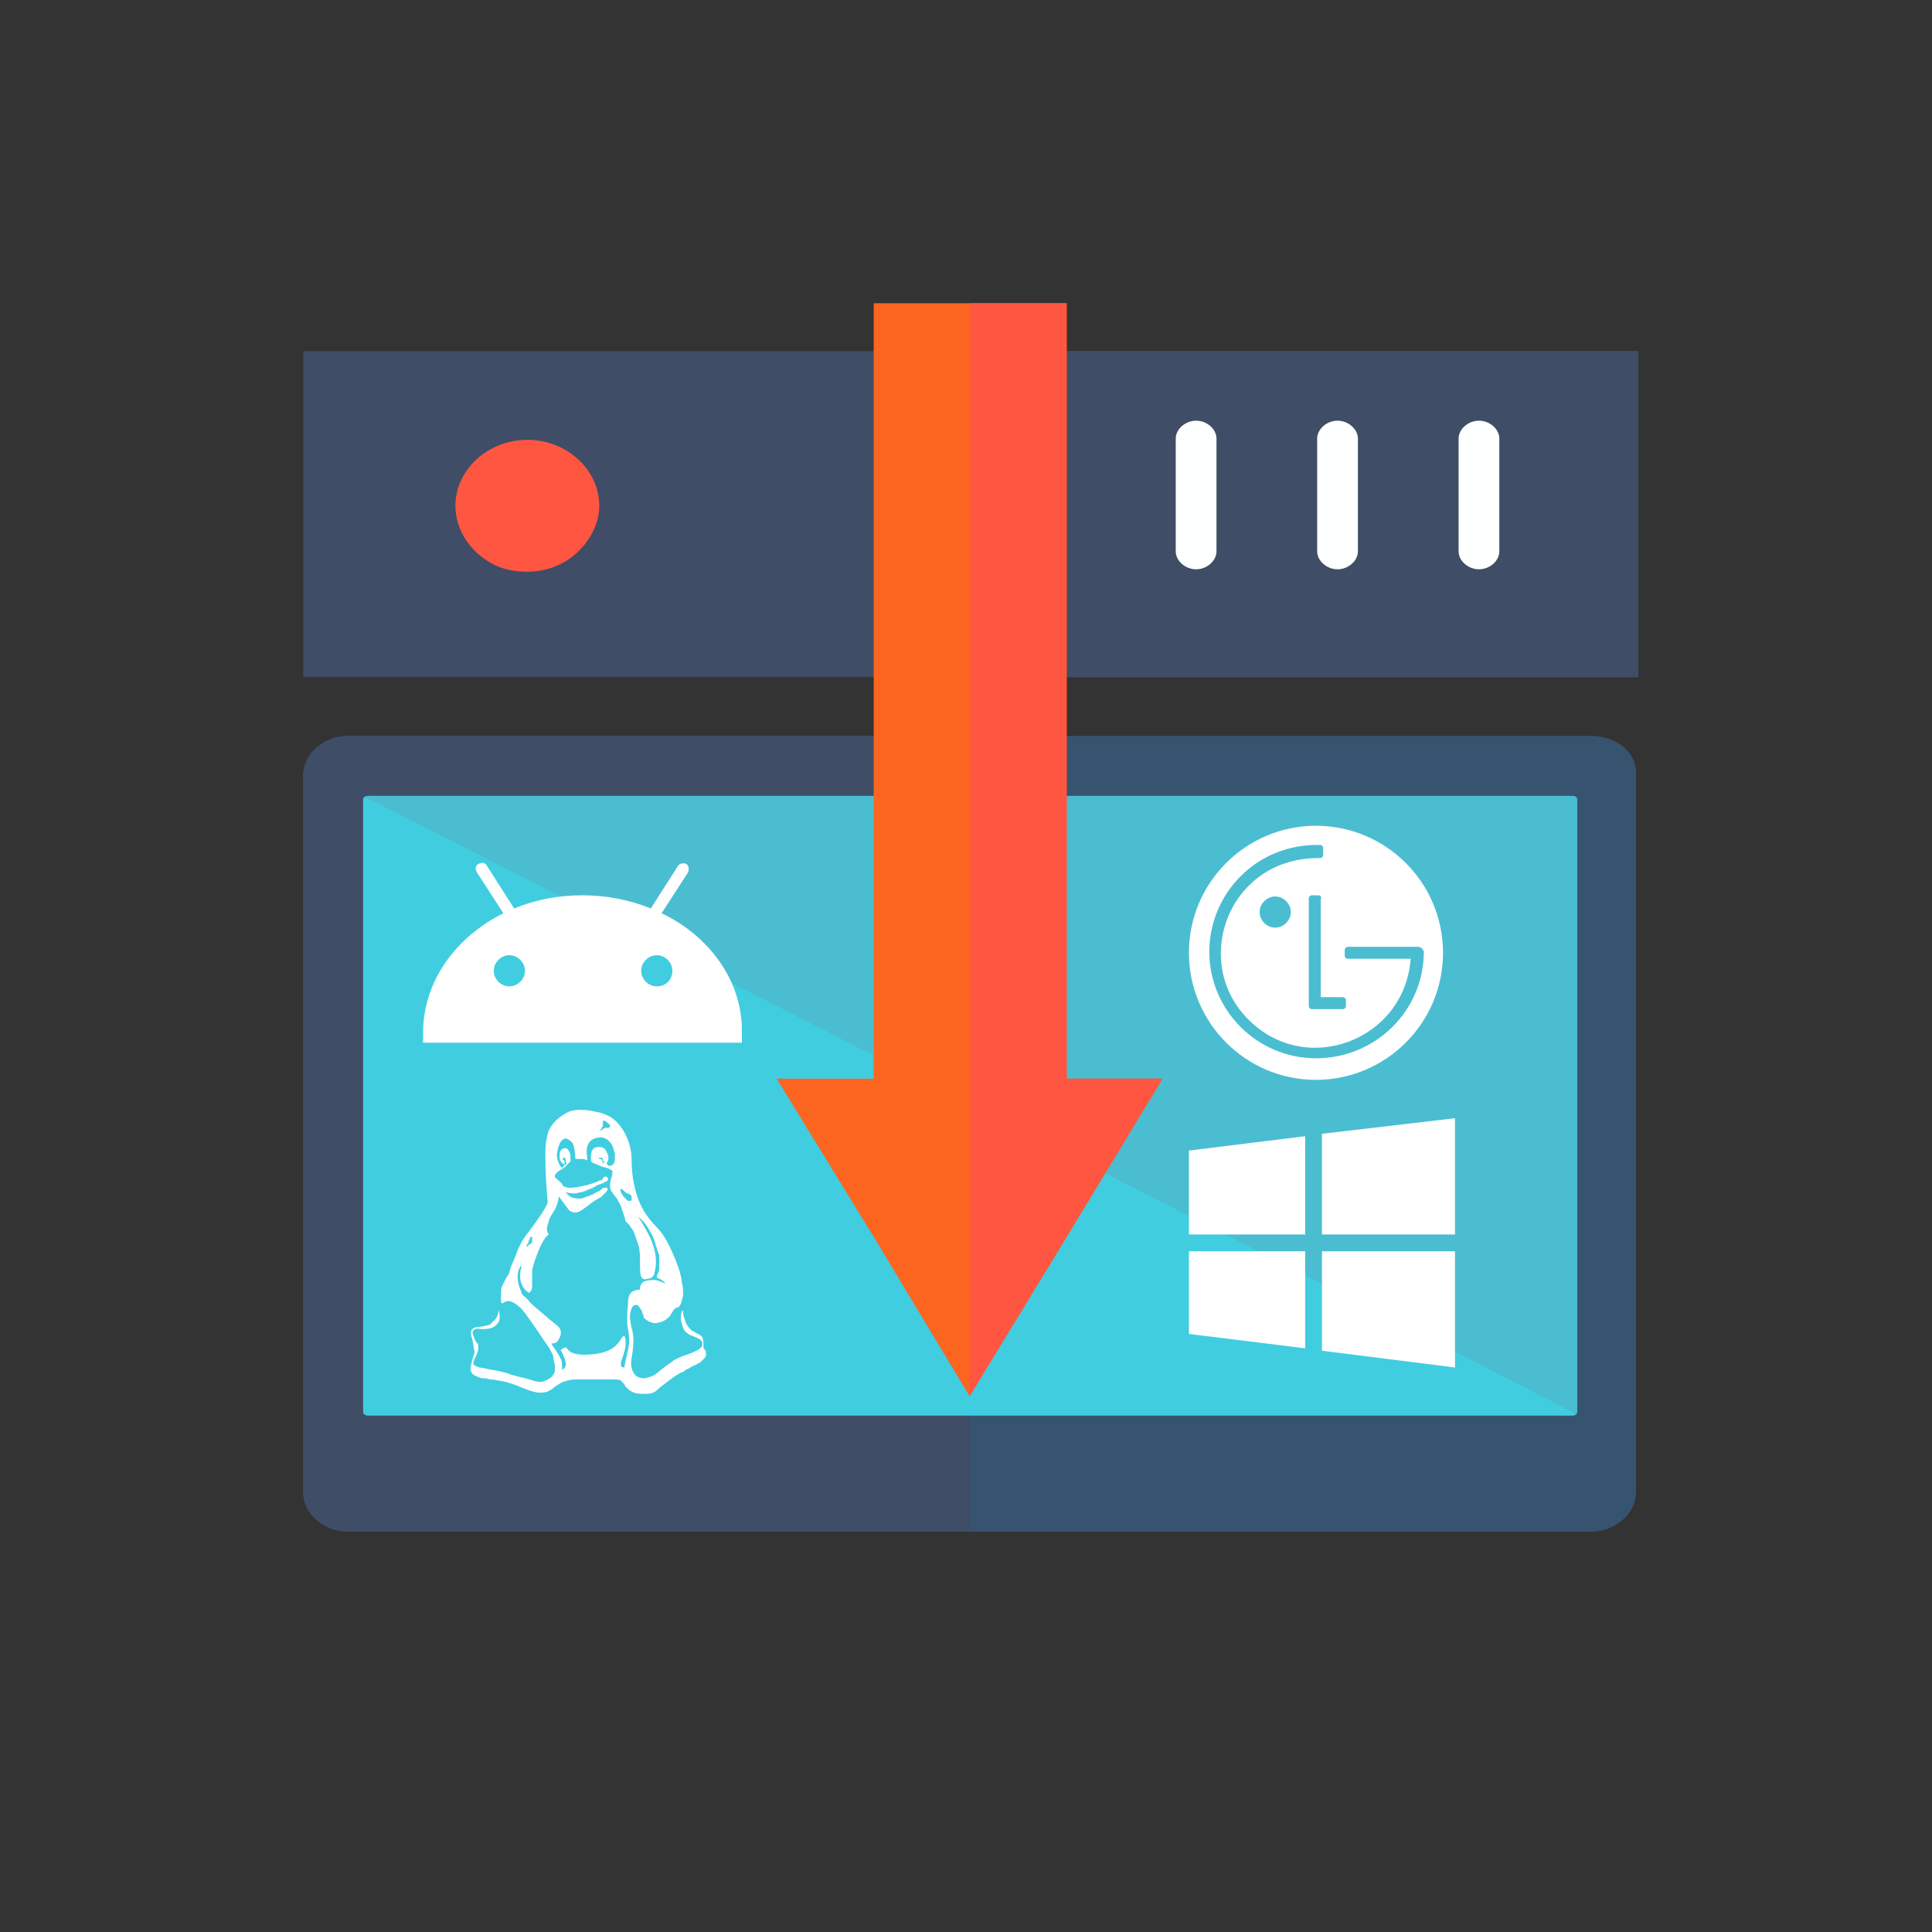 <?xml version="1.0" encoding="utf-8"?>
<!-- Generator: Adobe Illustrator 24.0.1, SVG Export Plug-In . SVG Version: 6.00 Build 0)  -->
<svg version="1.1" id="Capa_1" xmlns="http://www.w3.org/2000/svg" xmlns:xlink="http://www.w3.org/1999/xlink" x="0px" y="0px"
	 viewBox="0 0 161.2 161.2" style="enable-background:new 0 0 161.2 161.2;" xml:space="preserve">
<rect x="0" y="0" width="161.2" height="161.2" fill="#333333" stroke="none"/>
<style type="text/css">
	.st0{fill:#365370;}
	.st1{fill:#3F4D66;}
	.st2{fill:#4BBDD1;}
	.st3{fill:#40CDE0;}
	.st4{fill:#FF5642;}
	.st5{opacity:0.2;}
	.st6{fill:#FEFFFF;}
	.st7{fill:#FB6520;}
	.st8{fill:#FFFFFF;}
</style>
<g>
	<path class="st0" d="M132.7,61.4H29.1c-2.1,0-3.8,1.5-3.8,3.3v59.8c0,1.8,1.7,3.3,3.8,3.3H68h24.8h39.9c2.1,0,3.8-1.5,3.8-3.3V64.6
		C136.6,62.8,134.9,61.4,132.7,61.4z"/>
</g>
<g>
	<path class="st1" d="M80.9,61.4H29.1c-2.1,0-3.8,1.5-3.8,3.3v59.8c0,1.8,1.7,3.3,3.8,3.3H68h12.9L80.9,61.4z"/>
</g>
<g>
	<path class="st2" d="M131.6,117.8c0,0.2-0.2,0.3-0.4,0.3H30.7c-0.2,0-0.4-0.1-0.4-0.3V66.7c0-0.2,0.2-0.3,0.4-0.3h100.5
		c0.2,0,0.4,0.1,0.4,0.3V117.8z"/>
</g>
<g>
	<path class="st3" d="M131.5,118c-0.1,0.1-0.2,0.1-0.3,0.1H30.7c-0.2,0-0.4-0.1-0.4-0.3V66.7c0-0.1,0.1-0.1,0.1-0.2
		C30.4,66.4,131.6,117.9,131.5,118z"/>
</g>
<polyline class="st1" points="136.7,56.5 136.7,29.3 25.3,29.3 25.3,56.5 "/>
<polyline class="st1" points="136.7,56.5 136.7,29.3 81,29.3 81,56.5 "/>
<g>
	<g>
		<g>
			<path class="st4" d="M44,36.7c-3.3,0-6,2.5-6,5.5c0,2,1.2,3.8,3,4.8c0.9,0.5,1.9,0.7,3,0.7c2,0,3.7-0.9,4.8-2.3
				c0.7-0.9,1.2-2,1.2-3.2C50,39.2,47.3,36.7,44,36.7z"/>
		</g>
	</g>
	<g class="st5">
		<g>
			<path class="st4" d="M44,36.7v11c2,0,3.7-0.9,4.8-2.3c0.7-0.9,1.2-2,1.2-3.2C50,39.2,47.3,36.7,44,36.7z"/>
		</g>
	</g>
</g>
<g>
	<g>
		<path class="st6" d="M99.8,47.5c-0.9,0-1.7-0.7-1.7-1.5v-9.4c0-0.8,0.8-1.5,1.7-1.5s1.7,0.7,1.7,1.5v9.4
			C101.5,46.8,100.7,47.5,99.8,47.5z"/>
	</g>
</g>
<g>
	<g>
		<path class="st6" d="M111.6,47.5c-0.9,0-1.7-0.7-1.7-1.5v-9.4c0-0.8,0.8-1.5,1.7-1.5c0.9,0,1.7,0.7,1.7,1.5v9.4
			C113.3,46.8,112.5,47.5,111.6,47.5z"/>
	</g>
</g>
<g>
	<g>
		<path class="st6" d="M123.4,47.5c-0.9,0-1.7-0.7-1.7-1.5v-9.4c0-0.8,0.8-1.5,1.7-1.5c0.9,0,1.7,0.7,1.7,1.5v9.4
			C125.1,46.8,124.3,47.5,123.4,47.5z"/>
	</g>
</g>
<polyline class="st7" points="72.9,25.3 72.9,53.8 72.9,90 64.8,90 72.9,103.2 80.9,116.5 89,103.2 97,90 89,90 89,53.8 89,25.3 "/>
<polyline class="st4" points="80.9,25.3 80.9,116.5 80.9,116.5 89,103.2 97,90 89,90 89,53.8 89,25.3 "/>
<path class="st8" d="M55.2,76.2l2.2-3.4c0.1-0.2,0.1-0.5-0.1-0.7c-0.2-0.1-0.5-0.1-0.7,0.1l-2.3,3.6c-1.7-0.7-3.7-1.1-5.7-1.1
	c-2.1,0-4,0.4-5.7,1.1l-2.3-3.6c-0.1-0.2-0.4-0.3-0.7-0.1c-0.2,0.1-0.3,0.4-0.1,0.7l2.2,3.4c-4,2-6.7,5.7-6.7,10c0,0.3,0,0.5,0,0.8
	h26.6c0-0.3,0-0.5,0-0.8C62,81.9,59.2,78.1,55.2,76.2z M42.5,82.3c-0.7,0-1.3-0.6-1.3-1.3s0.6-1.3,1.3-1.3c0.7,0,1.3,0.6,1.3,1.3
	S43.2,82.3,42.5,82.3z M54.8,82.3c-0.7,0-1.3-0.6-1.3-1.3s0.6-1.3,1.3-1.3c0.7,0,1.3,0.6,1.3,1.3C56.1,81.8,55.5,82.3,54.8,82.3z"/>
<path class="st8" d="M58.4,111.4c0,0-0.1-0.1-0.2-0.1c-0.1-0.1-0.2-0.1-0.3-0.2c-0.1,0-0.2-0.1-0.3-0.2c-0.1-0.1-0.2-0.2-0.3-0.4
	c-0.1-0.1-0.1-0.3-0.2-0.5c-0.1-0.2-0.1-0.5-0.1-0.7c-0.1,0.1-0.2,0.3-0.2,0.6c0,0.3,0.1,0.6,0.2,0.9c0.1,0.3,0.4,0.5,0.6,0.6
	c0.3,0.1,0.5,0.2,0.7,0.3c0.2,0.1,0.3,0.2,0.3,0.4c0,0.1,0,0.3-0.2,0.4c-0.2,0.2-0.5,0.3-1,0.5c-0.6,0.2-1.1,0.4-1.3,0.6
	c-0.3,0.2-0.6,0.4-1.2,0.9c-0.3,0.3-0.7,0.4-1.1,0.5c-0.4,0-0.7-0.1-0.9-0.4c-0.2-0.3-0.3-0.7-0.2-1.3c0.2-1.1,0.2-1.9,0-2.5
	c-0.1-0.5-0.2-0.9-0.1-1.3c0.1-0.4,0.2-0.6,0.4-0.6c0.2-0.1,0.3,0.1,0.5,0.4c0,0,0.1,0.1,0.1,0.3c0.1,0.1,0.1,0.2,0.1,0.3
	c0,0.1,0.1,0.1,0.2,0.2c0.1,0.1,0.2,0.1,0.3,0.2c0.1,0,0.3,0.1,0.4,0.1c0.3,0,0.6-0.1,0.8-0.2c0.2-0.1,0.4-0.3,0.5-0.4
	c0.1-0.2,0.2-0.3,0.3-0.5c0.1-0.1,0.2-0.2,0.3-0.2c0.1,0,0.2-0.1,0.3-0.3c0.1-0.2,0.1-0.4,0.2-0.7c0-0.3,0-0.7-0.1-1.1
	c-0.1-0.8-0.4-1.6-0.8-2.5c-0.4-0.9-0.8-1.6-1.3-2.1c-0.9-0.9-1.4-1.8-1.7-2.8c-0.3-1-0.4-2-0.4-2.8c0-0.6-0.1-1.2-0.4-1.9
	s-0.7-1.2-1.2-1.6c-0.3-0.2-0.7-0.4-1.2-0.5c-0.5-0.1-0.9-0.2-1.4-0.2c-0.6,0-1,0.1-1.3,0.3c-0.7,0.4-1.1,0.8-1.4,1.4
	c-0.2,0.5-0.3,1.2-0.3,2c0,1.7,0.1,3,0.2,4c-0.1,0.4-0.7,1.3-1.6,2.5c-0.2,0.2-0.3,0.4-0.5,0.7c-0.2,0.3-0.3,0.6-0.4,0.8
	c-0.1,0.2-0.2,0.6-0.4,1c-0.2,0.4-0.3,0.8-0.3,0.9c-0.1,0.2-0.2,0.3-0.3,0.5c-0.1,0.2-0.2,0.4-0.3,0.6c-0.1,0.2-0.1,0.4-0.1,0.7
	c0,0.2,0,0.4,0,0.5c0,0.2,0.1,0.3,0.2,0.2c0.4-0.3,0.9-0.1,1.5,0.5c0.4,0.4,1.1,1.5,2.2,3.1c0.1,0.1,0.2,0.3,0.3,0.5
	c0.1,0.2,0.2,0.4,0.2,0.7c0.1,0.3,0.1,0.5,0.1,0.8c0,0.2-0.1,0.4-0.3,0.6c-0.2,0.2-0.5,0.3-0.8,0.4c-0.2,0-0.4,0-0.7-0.1
	c-0.3-0.1-0.6-0.2-1.1-0.3c-0.4-0.1-0.8-0.2-1-0.3c-0.3-0.1-0.7-0.2-1.3-0.3c-0.6-0.1-0.9-0.2-1.1-0.2c-0.3-0.1-0.5-0.2-0.5-0.3
	c0-0.1,0-0.3,0.2-0.6c0.1-0.3,0.2-0.5,0.2-0.6c0-0.1,0-0.2,0-0.3c0-0.1,0-0.2-0.1-0.2c0-0.1-0.1-0.1-0.1-0.2
	c-0.1-0.1-0.1-0.2-0.1-0.2c-0.2-0.4-0.2-0.6-0.1-0.7c0.1-0.1,0.3-0.2,0.6-0.1c0.4,0,0.8,0,1.1-0.2c0.5-0.3,0.6-0.7,0.4-1.4
	c0,0.3-0.1,0.5-0.2,0.7c-0.1,0.1-0.3,0.3-0.5,0.5c-0.1,0.1-0.4,0.1-0.8,0.2c-0.4,0-0.6,0.1-0.7,0.2c-0.1,0.1-0.1,0.2-0.1,0.3
	c0,0.2,0,0.3,0.1,0.5c0,0.2,0.1,0.3,0.1,0.6c0,0.2,0.1,0.4,0.1,0.5c0,0.1-0.1,0.3-0.2,0.7c-0.1,0.4-0.2,0.7-0.1,0.9
	c0,0.1,0.1,0.2,0.2,0.3c0.1,0.1,0.2,0.1,0.4,0.2c0.2,0.1,0.4,0.1,0.5,0.1c0.2,0,0.4,0.1,0.6,0.1c0.3,0,0.5,0.1,0.7,0.1
	c0.6,0.1,1.2,0.3,1.9,0.6c0.7,0.3,1.2,0.4,1.4,0.4c0.2,0,0.5,0,0.7-0.1c0.2-0.1,0.4-0.2,0.6-0.4c0.2-0.1,0.4-0.3,0.7-0.4
	c0.3-0.1,0.6-0.2,1-0.2c0.2,0,0.4,0,0.8,0s0.6,0,0.7,0c0.7,0,1.3,0,1.7,0c0.3,0,0.5,0,0.6,0.1c0.1,0.1,0.2,0.2,0.3,0.3
	c0,0.1,0.1,0.2,0.2,0.3c0.1,0.1,0.2,0.2,0.4,0.3c0.3,0.2,0.7,0.2,1.2,0.2c0.4,0,0.7-0.1,0.9-0.3c0.2-0.2,0.6-0.5,1-0.8
	c0.4-0.3,0.8-0.6,1.1-0.7c0.1,0,0.2-0.1,0.3-0.2c0.2-0.1,0.3-0.1,0.4-0.2c0.1-0.1,0.2-0.1,0.4-0.2c0.2-0.1,0.3-0.2,0.4-0.2
	c0.1-0.1,0.2-0.2,0.3-0.3c0.1-0.1,0.2-0.2,0.2-0.3c0-0.1,0-0.2,0-0.3c0-0.1-0.1-0.2-0.2-0.3C58.7,111.6,58.6,111.5,58.4,111.4z
	 M51.8,99.2C51.9,99.1,51.9,99.1,51.8,99.2c0.1,0,0.1,0,0.1,0c0,0,0,0.1,0.1,0.1c0,0,0.1,0.1,0.1,0.1c0,0,0.1,0.1,0.1,0.1
	c0.1,0,0.1,0.1,0.2,0.1c0.1,0,0.1,0,0.2,0.1c0,0,0.1,0.1,0.1,0.1c0,0.1,0,0.2,0,0.3c0,0.1-0.1,0.1-0.2,0.1c-0.2,0-0.3-0.2-0.5-0.4
	C51.8,99.5,51.7,99.3,51.8,99.2z M50.2,94.1c0-0.1,0.1-0.1,0.1-0.1c0-0.1,0-0.1,0-0.2c0-0.1,0-0.1,0-0.2c0-0.1,0.1-0.1,0.1-0.1
	c0.1,0,0.2,0.1,0.3,0.2c0,0,0.1,0,0.1,0.1c0.1,0,0.1,0.1,0.1,0.1c0,0,0,0,0,0.1c0,0-0.1,0.1-0.1,0.1c-0.1,0-0.1,0-0.2,0
	c-0.1,0-0.1,0-0.1,0c-0.1,0-0.1,0.1-0.2,0.1c-0.1,0.1-0.1,0.1-0.1,0.1c0,0-0.1,0-0.1,0c0-0.1,0-0.1,0-0.1
	C50.2,94.2,50.2,94.2,50.2,94.1z M44,103.8c0.1-0.1,0.1-0.1,0.1-0.2c0,0,0-0.1,0.1-0.2c0-0.1,0-0.1,0.1-0.2c0,0,0,0,0.1,0
	c0,0,0,0,0,0c0,0,0,0,0,0c0,0,0,0,0,0c0,0,0,0,0,0.1c0,0,0,0,0,0.1c0,0,0,0,0,0.1c0,0,0,0.1,0,0.1c0,0.1-0.1,0.2-0.2,0.2
	C44,104,44,104,44,104C43.9,104,43.9,103.9,44,103.8z M52.4,110.9c0.1,0.5,0.1,0.8,0.1,1c0,0.3-0.1,0.7-0.2,1.2
	c-0.1,0.5-0.2,0.8-0.2,1c-0.2,0-0.3-0.1-0.3-0.2c0-0.1,0-0.3,0.1-0.5c0.2-0.6,0.3-1,0.3-1.2c0-0.4,0-0.6-0.1-0.7
	c-0.1-0.1-0.2,0.1-0.4,0.4c-0.4,0.6-1.1,1-2.3,1.1c-1,0.1-1.8,0-2.1-0.5c-0.1-0.1-0.2-0.1-0.3,0c-0.1,0-0.1,0.1-0.2,0.1
	c0,0,0,0,0,0.1c0,0,0.1,0.1,0.1,0.2c0.1,0.1,0.1,0.1,0.1,0.2c0.3,0.6,0.3,1-0.1,1.2c0-0.4,0-0.7-0.1-0.9c-0.1-0.2-0.2-0.4-0.4-0.7
	c-0.2-0.3-0.3-0.4-0.4-0.6c0.3,0,0.5-0.1,0.6-0.3c0.1-0.2,0.2-0.4,0.2-0.6c0-0.2-0.1-0.4-0.2-0.5c-0.1-0.1-0.5-0.4-1.2-1
	c-0.7-0.6-1.2-1-1.3-1.2c0,0-0.1-0.1-0.3-0.3c-0.2-0.1-0.3-0.3-0.3-0.4c-0.4-0.9-0.4-1.6-0.1-2.1l0.1-0.1c0,0,0,0.1,0,0.2
	c-0.1,0.2-0.1,0.5-0.1,0.7c0,0.5,0.2,0.9,0.5,1.2c0.2,0.2,0.3,0.2,0.4,0c0.1-0.1,0.1-0.3,0.1-0.8c0-0.4,0-0.7,0-0.9
	c0.1-0.5,0.3-1.1,0.6-1.8c0.3-0.7,0.6-1.1,0.8-1.2c-0.2-0.2-0.2-0.5-0.1-0.8c0.1-0.3,0.1-0.5,0.3-0.8c0.1-0.2,0.3-0.4,0.4-0.7
	c0.1-0.3,0.2-0.5,0.2-0.7c0-0.1,0-0.1,0-0.1c0-0.1,0.1,0,0.3,0.3c0.4,0.5,0.6,0.9,0.8,0.9c0.2,0.1,0.4,0.1,0.6,0
	c0.2-0.1,0.5-0.3,0.9-0.6c0.3-0.3,0.6-0.4,0.9-0.6c0,0,0.1,0,0.1-0.1c0.1,0,0.1-0.1,0.1-0.1c0,0,0.1,0,0.1-0.1c0,0,0.1,0,0.1-0.1
	c0,0,0.1,0,0.1-0.1c0,0,0,0,0.1-0.1c0,0,0,0,0-0.1c0-0.1-0.1-0.1-0.1-0.1c-0.1,0-0.1,0-0.2,0c-0.1,0-0.2,0.1-0.3,0.2
	c-0.1,0.1-0.2,0.1-0.4,0.2c-0.1,0.1-0.3,0.2-0.4,0.2c-0.1,0.1-0.3,0.1-0.5,0.2c-0.2,0.1-0.3,0.1-0.5,0.1c-0.4,0-0.7-0.1-0.9-0.3
	c-0.1-0.1-0.2-0.2-0.2-0.2c0,0,0,0,0.1,0c0.5,0.1,0.8,0.1,1,0c0.2,0,0.5-0.1,0.9-0.3c0.1,0,0.3-0.1,0.6-0.3c0.3-0.1,0.6-0.2,0.7-0.3
	c0.1,0,0.2-0.1,0.2-0.1c0-0.1,0.1-0.1,0-0.2c0,0,0-0.1-0.1-0.1c-0.1-0.1-0.2,0-0.3,0.1c0,0.1-0.1,0.2-0.3,0.2
	c-0.1,0.1-0.3,0.1-0.4,0.2c-0.1,0-0.3,0.1-0.4,0.1c-0.2,0.1-0.3,0.1-0.3,0.1c-0.5,0.1-0.9,0.2-1.3,0.2c-0.2,0-0.3,0-0.5-0.1
	c-0.1,0-0.2-0.1-0.2-0.2c0-0.1-0.1-0.1-0.2-0.2c-0.1-0.1-0.2-0.2-0.3-0.3c-0.1,0-0.1-0.1-0.1-0.2c0-0.1,0.1-0.2,0.2-0.3
	c0,0,0.1-0.1,0.3-0.2c0.2-0.1,0.3-0.2,0.4-0.3c0.1-0.1,0.2-0.2,0.4-0.4c0,0,0-0.1,0-0.3c0-0.2,0-0.3-0.1-0.5
	c-0.1-0.2-0.2-0.3-0.3-0.3c-0.2,0-0.4,0.1-0.4,0.2c-0.1,0.1-0.1,0.3-0.1,0.5c0,0.2,0,0.3,0.1,0.4c0.1,0.1,0.1,0.2,0.2,0.2
	c0.1,0,0.1,0,0.1,0.1c-0.1,0.1-0.1,0.2-0.2,0.2c-0.1,0-0.1,0-0.2-0.2c-0.1-0.1-0.1-0.3-0.2-0.5c0-0.2-0.1-0.4,0-0.5
	c0-0.3,0.1-0.5,0.2-0.8c0.1-0.2,0.3-0.4,0.5-0.4c0.2,0,0.4,0.2,0.6,0.4c0.1,0.3,0.2,0.7,0.2,1.2c0,0.1,0.1,0.1,0.2,0.1
	c0.1,0,0.3,0,0.4,0c0.2,0,0.3,0.1,0.4,0.1c0,0,0-0.1,0-0.2c-0.2-1.1,0.2-1.7,1.2-1.7c0.1,0,0.3,0.1,0.3,0.1c0.1,0,0.2,0.1,0.3,0.2
	c0.1,0.1,0.2,0.2,0.3,0.4c0.1,0.2,0.1,0.4,0.2,0.6c0,0,0,0.2,0,0.5c0,0.3-0.1,0.4-0.2,0.5c-0.2,0.1-0.3,0.1-0.4,0
	c-0.1-0.1-0.1-0.2,0-0.3c0.1-0.2,0.1-0.5-0.1-0.8c-0.1-0.3-0.3-0.4-0.7-0.4c-0.2,0-0.4,0.1-0.5,0.3c-0.1,0.2-0.1,0.4-0.1,0.7
	c0,0.2,0.1,0.3,0.1,0.3c0.1,0,0.2,0.1,0.5,0.2c0.3,0.1,0.4,0.2,0.6,0.2c0.3,0.1,0.5,0.2,0.6,0.3c0,0.1,0,0.4-0.1,0.6
	c-0.1,0.3-0.1,0.5-0.1,0.7c0,0.2,0.1,0.4,0.2,0.5c0.1,0.2,0.2,0.3,0.3,0.4c0.1,0.1,0.2,0.4,0.4,0.7c0.1,0.4,0.3,0.8,0.4,1.3
	c0,0,0,0,0.1,0.1c0.1,0.1,0.1,0.1,0.2,0.2c0.1,0.1,0.1,0.2,0.2,0.3c0.1,0.1,0.2,0.3,0.3,0.6c0.1,0.3,0.2,0.6,0.3,0.9
	c0.1,0.4,0.1,0.9,0.1,1.4c0,0.5,0,0.9,0.1,1.1s0.2,0.3,0.5,0.2c0.3,0,0.6-0.2,0.6-0.5c0.3-1,0.1-2.2-0.7-3.6
	c-0.3-0.5-0.5-0.9-0.7-1.1c0.3,0.2,0.6,0.5,0.9,1c0.3,0.5,0.5,0.9,0.6,1.3c0,0,0,0.2,0.1,0.3c0,0.2,0.1,0.3,0.1,0.3
	c0,0,0,0.1,0.1,0.3c0,0.1,0,0.2,0,0.3c0,0,0,0.1,0,0.3c0,0.1,0,0.2,0,0.3c0,0.1,0,0.2,0,0.3c0,0.1,0,0.2-0.1,0.3
	c0,0.1-0.1,0.2-0.1,0.4c0.5,0.2,0.7,0.4,0.7,0.5c-0.2-0.1-0.4-0.2-0.8-0.3c-0.3,0-0.6,0-0.9,0.1c-0.3,0.1-0.4,0.4-0.4,0.7
	c-0.3,0-0.5,0.1-0.7,0.2c-0.2,0.2-0.3,0.5-0.3,0.9C52.3,110,52.3,110.4,52.4,110.9z M47,96.8C47,96.8,47,96.8,47,96.8
	c-0.1-0.2,0-0.2,0.1-0.2c0.1,0,0.1,0.1,0.1,0.2c0,0.1,0.1,0.2,0,0.4c0,0,0,0,0,0c-0.1,0-0.1-0.1-0.1-0.3
	C47.1,96.9,47.1,96.8,47,96.8z M50.4,97L50.4,97c-0.1,0.1-0.1,0.1-0.1,0.1c0-0.2-0.1-0.4-0.2-0.4c0,0,0,0-0.1,0
	c-0.1-0.1,0-0.1,0.1-0.1c0,0,0.1,0,0.1,0c0.1,0,0.1,0.1,0.1,0.2C50.3,96.8,50.4,96.9,50.4,97z"/>
<g>
	<g>
		<polygon class="st8" points="99.2,96 99.2,103 108.9,103 108.9,94.8 		"/>
	</g>
</g>
<g>
	<g>
		<polygon class="st8" points="110.3,94.6 110.3,103 121.4,103 121.4,93.3 		"/>
	</g>
</g>
<g>
	<g>
		<polygon class="st8" points="110.3,104.4 110.3,112.7 121.4,114.1 121.4,104.4 		"/>
	</g>
</g>
<g>
	<g>
		<polygon class="st8" points="99.2,104.4 99.2,111.3 108.9,112.5 108.9,104.4 		"/>
	</g>
</g>
<path class="st8" d="M109.8,68.9c-5.8,0-10.6,4.7-10.6,10.6c0,5.8,4.7,10.6,10.6,10.6c5.8,0,10.6-4.7,10.6-10.6
	C120.4,73.6,115.6,68.9,109.8,68.9z"/>
<g>
	<path class="st2" d="M110,74.7h-0.5c-0.2,0-0.3,0.1-0.3,0.3v8.9c0,0.2,0.1,0.3,0.3,0.3h2.5c0.2,0,0.3-0.1,0.3-0.3v-0.4
		c0-0.2-0.1-0.3-0.3-0.3h-1.8V75C110.3,74.9,110.2,74.7,110,74.7z"/>
	<path class="st2" d="M118.3,79h-5.8c-0.2,0-0.3,0.1-0.3,0.3v0.4c0,0.2,0.1,0.3,0.3,0.3h5.2c-0.5,6.8-8.7,9.9-13.5,5.1
		c-4.9-4.8-1.7-13.6,5.9-13.5c0.2,0,0.3-0.1,0.3-0.3v-0.5c0-0.2-0.1-0.3-0.3-0.3c-5.4-0.1-9.2,4.2-9.2,8.9c0,4.9,4,8.9,8.9,8.9
		c5,0,9-4,9-8.9C118.7,79.1,118.5,79,118.3,79z"/>
	<path class="st2" d="M107.7,76.1c0,0.7-0.6,1.3-1.3,1.3c-0.7,0-1.3-0.6-1.3-1.3c0-0.7,0.6-1.3,1.3-1.3
		C107.1,74.8,107.7,75.4,107.7,76.1z"/>
</g>
</svg>
